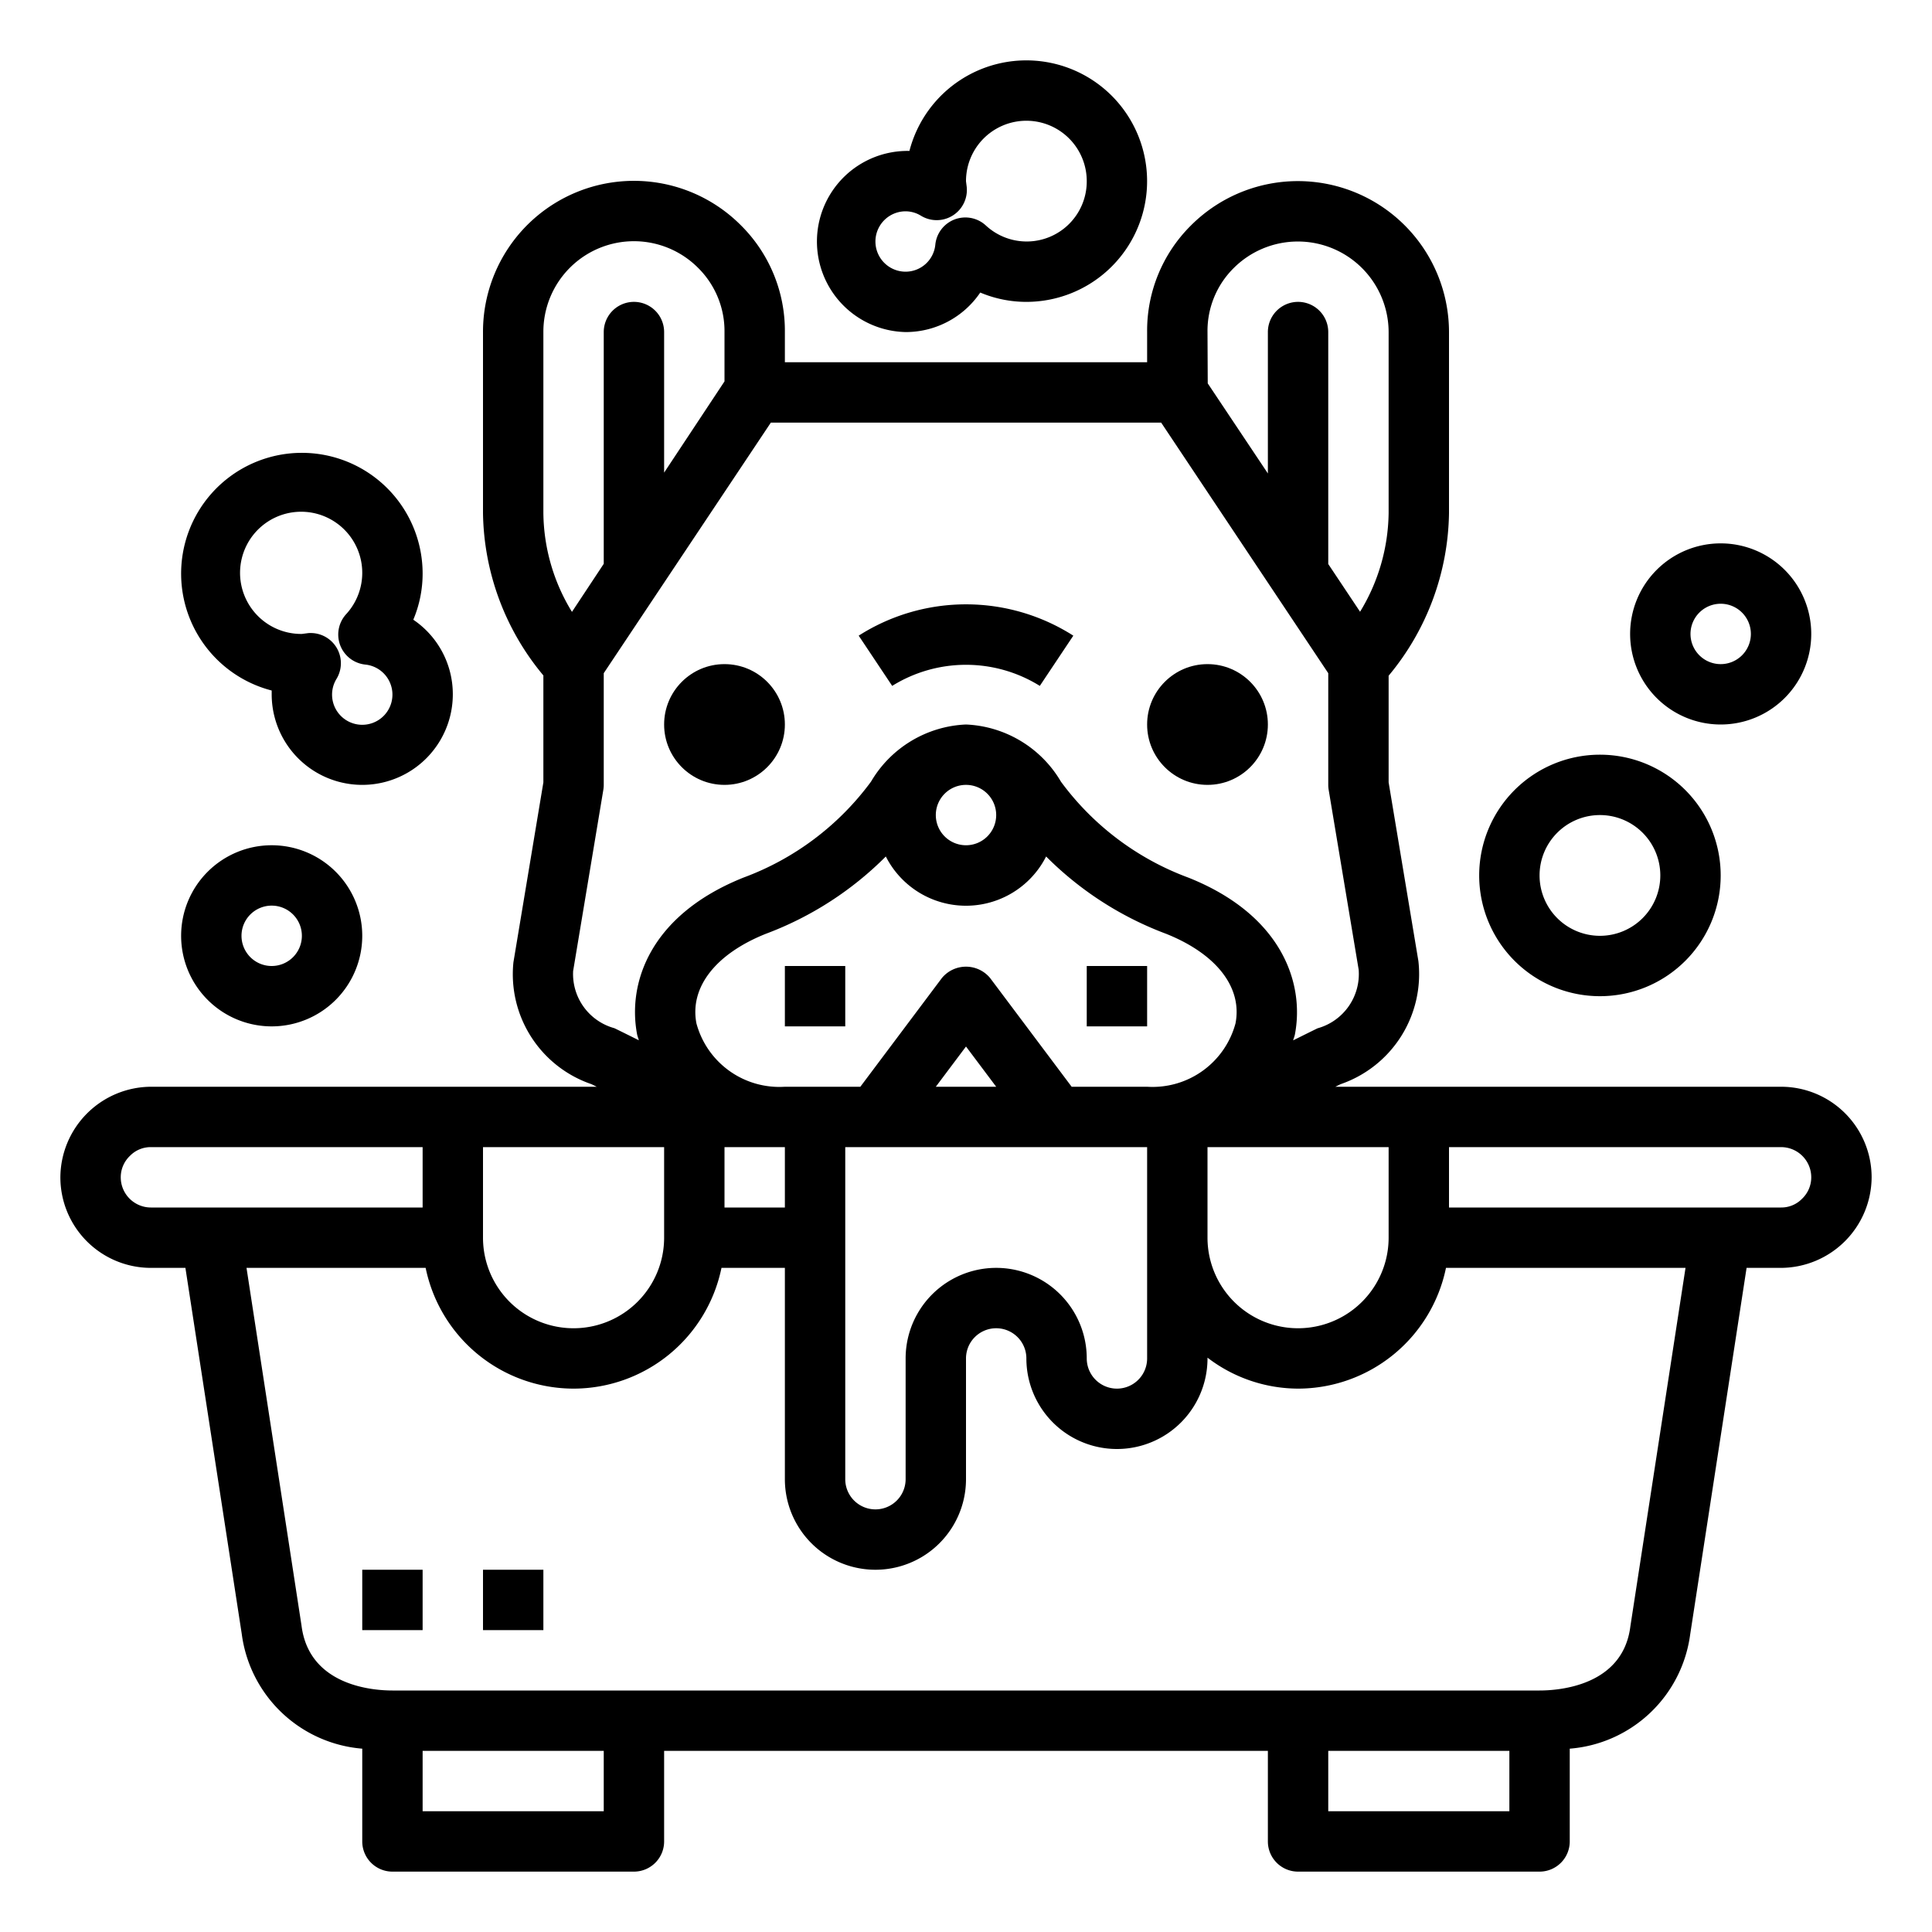 <?xml version="1.0"?>
<svg xmlns="http://www.w3.org/2000/svg" viewBox="0 0 64 64" width="512" height="512"><g id="outline"><circle cx="40" cy="24" r="2"/><circle cx="24" cy="24" r="2"/><path d="M34.445,22.721l1.11-1.664a6.61,6.61,0,0,0-7.11,0l1.11,1.664A4.628,4.628,0,0,1,34.445,22.721Z"/><rect x="26" y="32" width="2" height="2"/><rect x="36" y="32" width="2" height="2"/><path d="M5,42H6.142L8.008,54.124A4.384,4.384,0,0,0,12,57.927V61a1,1,0,0,0,1,1h8a1,1,0,0,0,1-1V58H42v3a1,1,0,0,0,1,1h8a1,1,0,0,0,1-1V57.927a4.373,4.373,0,0,0,3.988-3.775L57.858,42H59a3.017,3.017,0,0,0,3-3,3,3,0,0,0-3-3H44.236l.167-.083a3.857,3.857,0,0,0,2.583-4.082L46,25.917V22.384A8.593,8.593,0,0,0,48,17V11a5.006,5.006,0,0,0-8.564-3.516A4.907,4.907,0,0,0,38,11l0,1H26v-.991a4.923,4.923,0,0,0-1.443-3.532A5,5,0,0,0,16,11v6a8.577,8.577,0,0,0,2,5.375v3.542l-.992,5.959A3.849,3.849,0,0,0,19.6,35.917l.167.083H5a3.017,3.017,0,0,0-3,3A3,3,0,0,0,5,42ZM20,60H14V58h6Zm30,0H44V58h6ZM48,38H59a1,1,0,0,1,1,1,.978.978,0,0,1-.306.712A.957.957,0,0,1,59,40H48Zm-2,0v3a3,3,0,0,1-6,0V38Zm-8,0v7a1,1,0,0,1-2,0,3,3,0,0,0-6,0v4a1,1,0,0,1-2,0V38Zm-7-2,1-1.333L33,36Zm4.5,0-2.7-3.6a1.036,1.036,0,0,0-1.6,0L28.5,36H26a2.844,2.844,0,0,1-2.93-2.1c-.229-1.19.631-2.3,2.3-2.967a11.1,11.1,0,0,0,3.974-2.561,2.976,2.976,0,0,0,5.31,0,11.1,11.1,0,0,0,3.974,2.561c1.67.668,2.53,1.777,2.3,2.967A2.844,2.844,0,0,1,38,36ZM26,38v2H24V38Zm5-11a1,1,0,1,1,1,1A1,1,0,0,1,31,27ZM40.856,8.892A3.007,3.007,0,0,1,46,11v6a6.417,6.417,0,0,1-.946,3.265L44,18.684V11a1,1,0,0,0-2,0v4.684L40.008,12.7,40,10.991A2.926,2.926,0,0,1,40.856,8.892ZM18,17V11a3,3,0,0,1,5.137-2.115A2.947,2.947,0,0,1,24,11v1.634l-2,3.022V11a1,1,0,0,0-2,0v7.677l-1.053,1.592A6.371,6.371,0,0,1,18,17Zm.986,15.165,1-6A1.021,1.021,0,0,0,20,26V22.3L25.535,14h12.93L44,22.3V26a1.021,1.021,0,0,0,.014.165l.994,5.959a1.866,1.866,0,0,1-1.359,1.939c-.033.013-.811.4-.811.4.015-.064.043-.124.056-.189.328-1.7-.425-3.963-3.523-5.2a9.2,9.2,0,0,1-4.225-3.179A3.836,3.836,0,0,0,32,24a3.836,3.836,0,0,0-3.146,1.892,9.2,9.2,0,0,1-4.225,3.179c-3.1,1.24-3.851,3.5-3.523,5.2.013.065.041.125.056.189,0,0-.778-.387-.811-.4A1.861,1.861,0,0,1,18.986,32.165ZM16,38h6v3a3,3,0,0,1-6,0Zm3,8a5.009,5.009,0,0,0,4.9-4H26v7a3,3,0,0,0,6,0V45a1,1,0,0,1,2,0,3,3,0,0,0,6,0v-.026A4.948,4.948,0,0,0,43,46a5.009,5.009,0,0,0,4.9-4h7.935L54.008,53.876C53.762,55.847,51.644,56,51,56H13c-.644,0-2.762-.153-3.012-2.152L8.166,42H14.1A5.009,5.009,0,0,0,19,46ZM4.306,38.288A.957.957,0,0,1,5,38h9v2H5a1,1,0,0,1-1-1A.978.978,0,0,1,4.306,38.288Z"/><path d="M30.126,5A3,3,0,1,0,30,11a2.98,2.98,0,0,0,2.472-1.309A3.928,3.928,0,0,0,34,10a4,4,0,1,0-3.874-5ZM36,6a1.99,1.99,0,0,1-3.345,1.467,1,1,0,0,0-1.671.636A.991.991,0,0,1,30,9a1,1,0,0,1,0-2,.978.978,0,0,1,.512.149,1,1,0,0,0,1.512-.955C32.023,6.183,32,6.011,32,6a2,2,0,0,1,4,0Z"/><path d="M6,31a3,3,0,1,0,3-3A3,3,0,0,0,6,31Zm4,0a1,1,0,1,1-1-1A1,1,0,0,1,10,31Z"/><path d="M49,29a4,4,0,1,0,4-4A4,4,0,0,0,49,29Zm6,0a2,2,0,1,1-2-2A2,2,0,0,1,55,29Z"/><path d="M60,21a3,3,0,1,0-3,3A3,3,0,0,0,60,21Zm-4,0a1,1,0,1,1,1,1A1,1,0,0,1,56,21Z"/><rect x="12" y="52" width="2" height="2"/><rect x="16" y="52" width="2" height="2"/><path d="M15,23a2.978,2.978,0,0,0-1.309-2.471A3.933,3.933,0,0,0,14,19a4,4,0,1,0-5,3.874Q9,22.937,9,23a3,3,0,0,0,6,0Zm-4,0a1,1,0,0,1,.149-.514,1,1,0,0,0-.856-1.516c-.033,0-.066,0-.1.005L10,21a2.024,2.024,0,1,1,1.468-.656,1,1,0,0,0,.634,1.671A1,1,0,1,1,11,23Z"/></g></svg>
